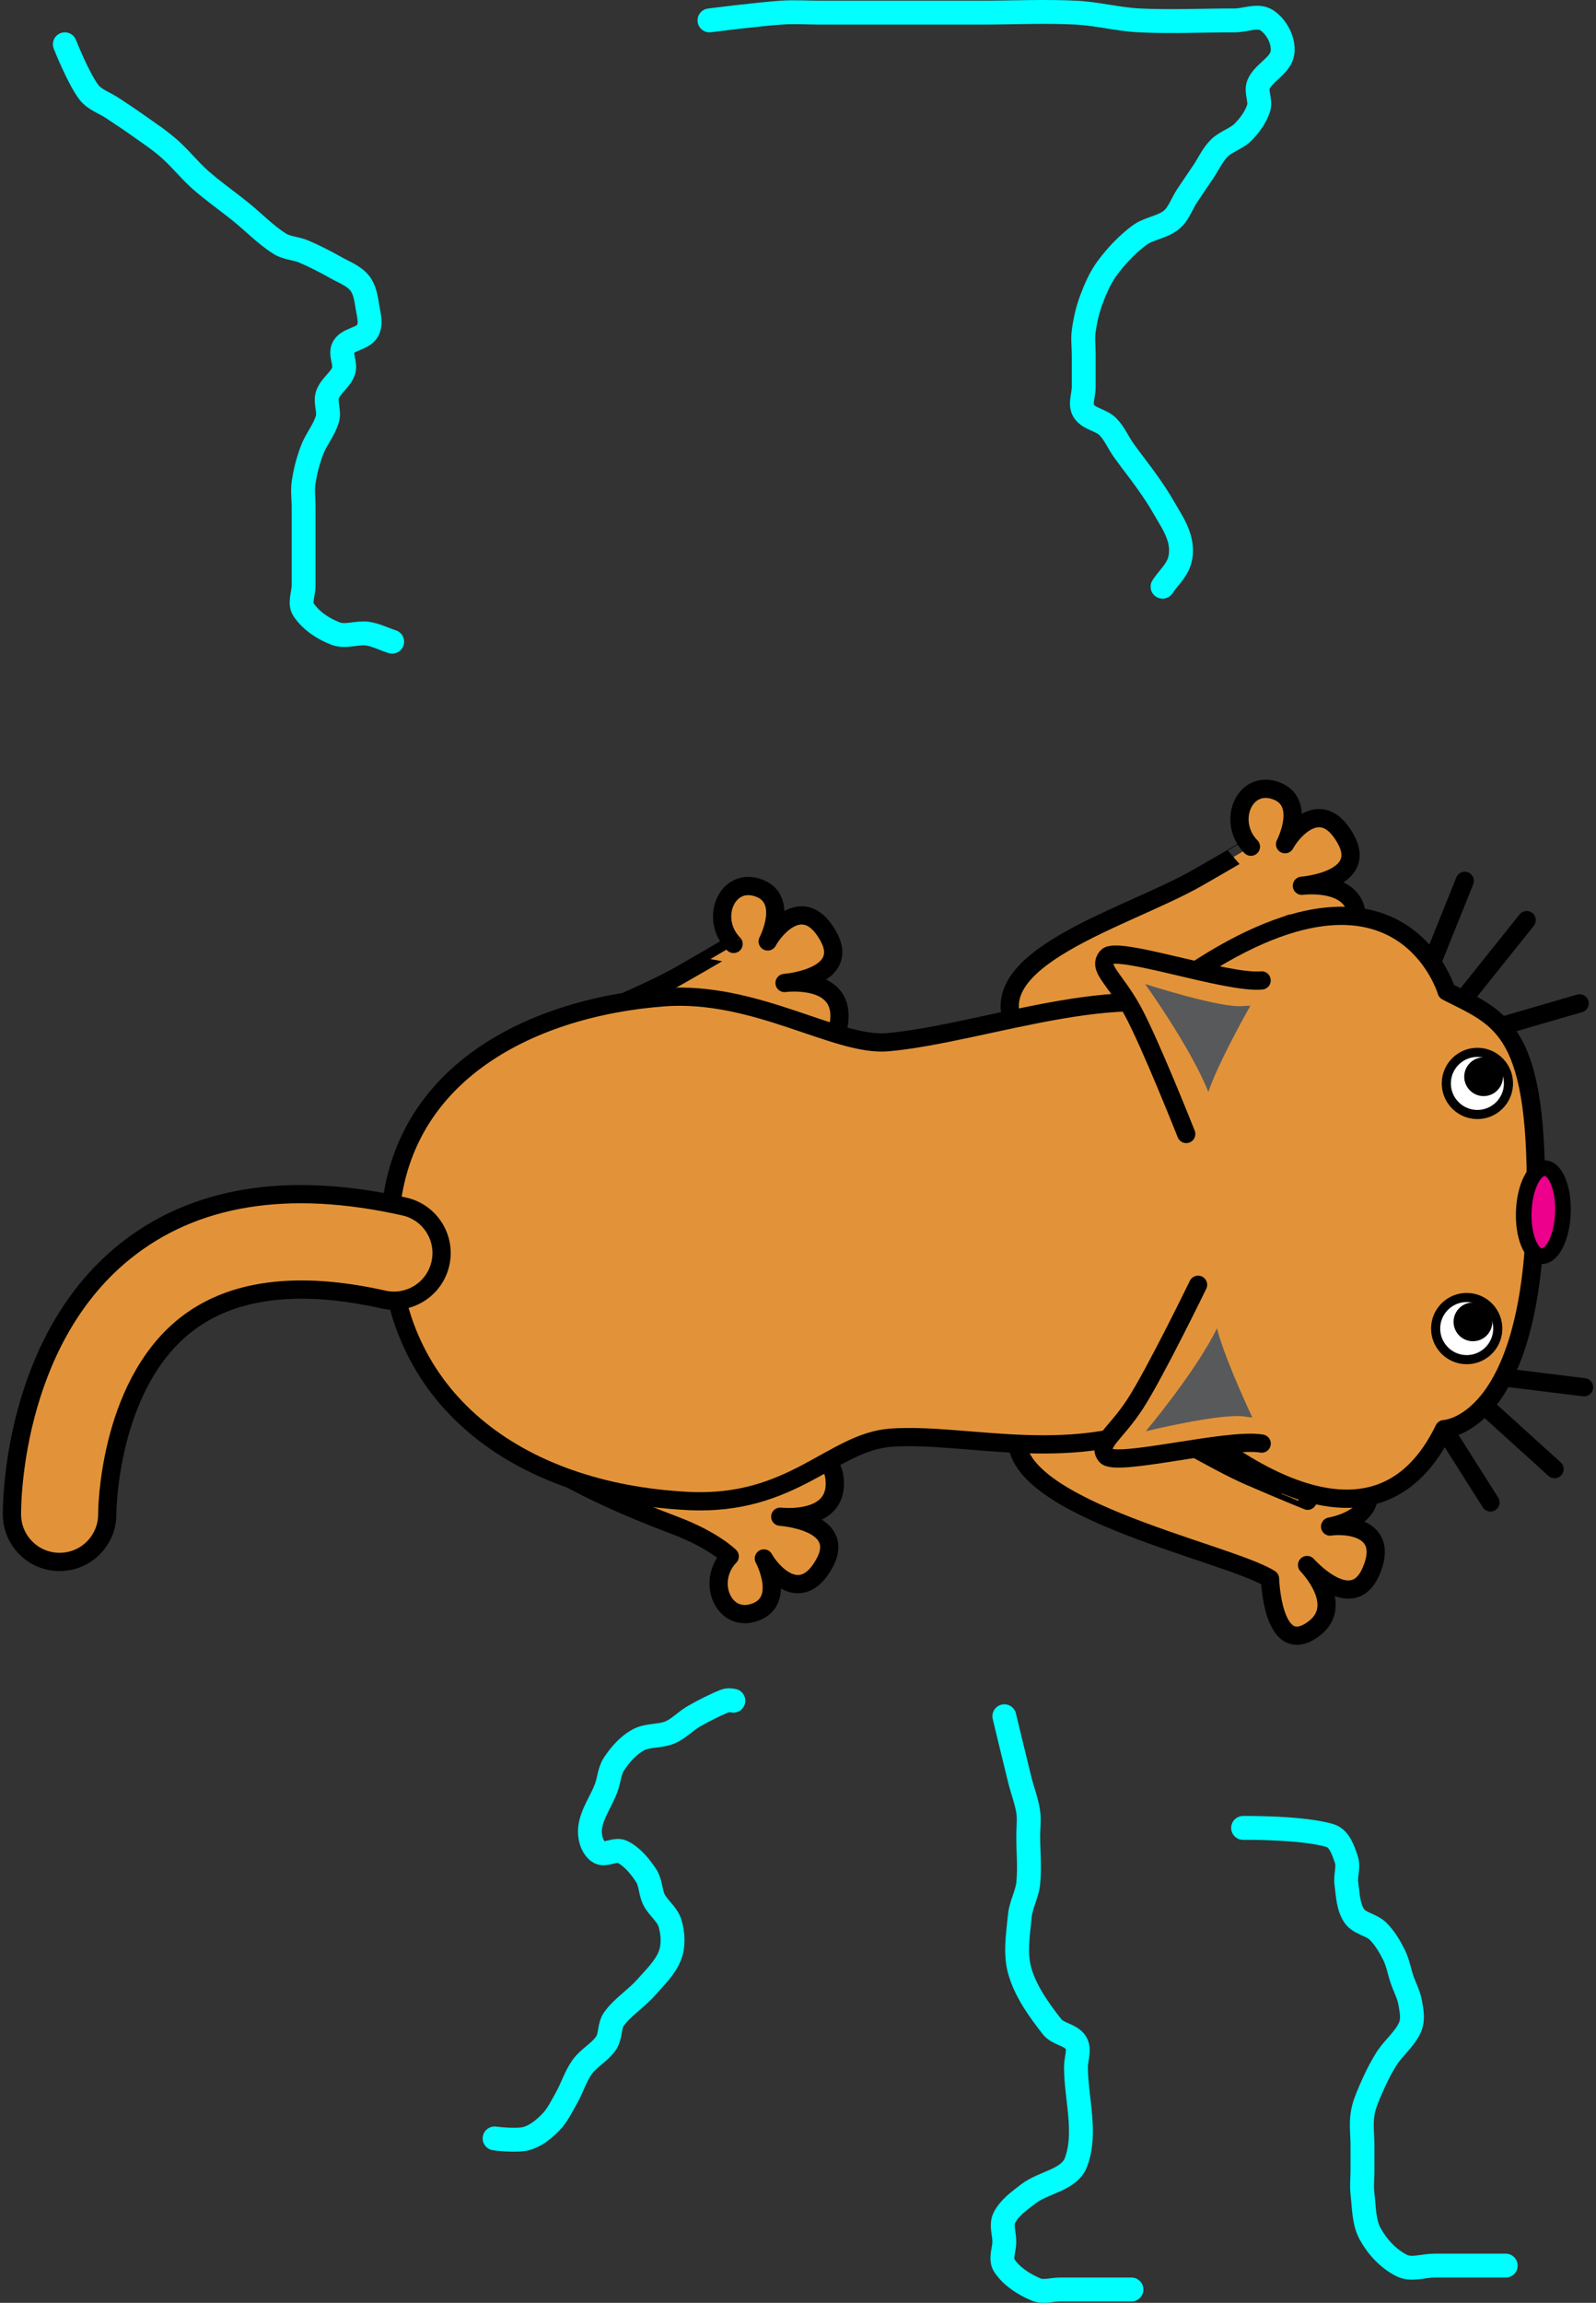 <svg xmlns="http://www.w3.org/2000/svg" xmlns:xlink="http://www.w3.org/1999/xlink" version="1.1" width="133.693" height="192.825" viewBox="0.869 0.942 133.693 192.825">
  <rect x="0.869" y="0.942" width="133.693" height="192.825" fill="#333333" stroke="none"/>
  <!-- Exported by Scratch - http://scratch.mit.edu/ -->
  <path id="Back_Leg2" fill="#E29339" stroke="#000000" stroke-width="1.528" stroke-linejoin="round" d="M 57.438 128.685 C 50.898 126.21 38.033 120.751 41.716 114.665 C 45.398 108.579 61.262 123.356 65.243 124.781 C 65.243 124.781 70.41 121.033 70.781 124.787 C 71.153 128.54 66.229 127.942 66.229 127.942 C 66.229 127.942 71.882 128.314 69.921 131.861 C 67.959 135.407 65.485 132.577 64.857 131.439 C 64.857 131.439 66.759 134.981 64.123 135.938 C 61.486 136.894 59.983 133.36 61.996 131.264 C 61.996 131.264 60.624 129.89 57.438 128.685 L 57.438 128.685 L 57.438 128.685 L 57.438 128.685 L 57.438 128.685 L 57.438 128.685 Z "/>
  <path id="Back_Leg1" fill="#E29339" stroke="#000000" stroke-width="1.528" stroke-linejoin="round" d="M 57.791 82.613 C 51.867 85.983 39.035 89.425 42.788 95.467 C 46.541 101.508 61.678 87.898 65.641 86.424 C 65.641 86.424 70.853 90.111 71.178 86.353 C 71.505 82.596 66.59 83.252 66.59 83.252 C 66.59 83.252 72.239 82.816 70.234 79.292 C 68.232 75.767 65.791 78.627 65.177 79.772 C 65.177 79.772 67.037 76.208 64.389 75.283 C 61.741 74.358 60.279 77.909 62.319 79.981 C 62.318 79.98 60.252 81.213 57.791 82.613 L 57.791 82.613 L 57.791 82.613 L 57.791 82.613 L 57.791 82.613 L 57.791 82.613 Z "/>
  <path id="Front_Leg2" fill="#E29339" stroke="#000000" stroke-width="1.528" stroke-linejoin="round" d="M 101.129 74.472 C 95.205 77.842 82.372 81.284 86.126 87.326 C 89.879 93.368 105.015 79.757 108.979 78.284 C 108.979 78.284 114.19 81.97 114.516 78.212 C 114.842 74.455 109.927 75.111 109.927 75.111 C 109.927 75.111 115.576 74.675 113.571 71.151 C 111.569 67.626 109.127 70.486 108.514 71.631 C 108.514 71.631 110.373 68.067 107.726 67.142 C 105.078 66.217 103.617 69.767 105.655 71.84 C 105.656 71.839 103.589 73.072 101.129 74.472 L 101.129 74.472 L 101.129 74.472 L 101.129 74.472 L 101.129 74.472 L 101.129 74.472 Z "/>
  <path id="Front_Leg1" fill="#E29339" stroke="#000000" stroke-width="1.528" stroke-linejoin="round" d="M 105.577 124.575 C 99.322 121.869 88.853 113.687 86.285 120.319 C 83.716 126.952 103.693 130.858 107.255 133.138 C 107.255 133.138 107.443 139.518 110.642 137.519 C 113.841 135.52 110.359 131.988 110.359 131.988 C 110.359 131.988 114.105 136.238 115.716 132.517 C 117.326 128.798 113.574 128.567 112.29 128.766 C 112.29 128.766 116.255 128.107 115.402 125.436 C 114.549 122.764 110.832 123.732 110.404 126.607 C 110.404 126.608 108.176 125.698 105.577 124.575 L 105.577 124.575 L 105.577 124.575 L 105.577 124.575 L 105.577 124.575 L 105.577 124.575 Z "/>
  <path id="Body" fill="#E29339" stroke="#000000" stroke-width="1.528" d="M 102.85 86.548 C 96.54 82.212 83.382 87.503 75.213 88.211 C 70.932 88.582 64.14 83.86 56.449 84.448 C 45.108 85.314 33.411 91.118 33.5 104.513 C 33.589 117.908 44.129 125.908 58.534 126.627 C 67.282 127.065 70.593 121.679 75.505 121.325 C 81.894 120.864 91.098 123.831 99.524 119.47 C 103.517 117.404 108.616 109.014 108.57 101.871 C 108.823 95.147 105.724 88.523 102.85 86.548 L 102.85 86.548 L 102.85 86.548 L 102.85 86.548 L 102.85 86.548 L 102.85 86.548 Z "/>
  <path id="Whisker6" fill="none" stroke="#000000" stroke-width="1.528" stroke-linecap="round" d="M 120.337 82.739 L 123.57 74.699 "/>
  <path id="Whisker5" fill="none" stroke="#000000" stroke-width="1.528" stroke-linecap="round" d="M 123.622 84.403 L 128.756 77.987 "/>
  <path id="Whisker4" fill="none" stroke="#000000" stroke-width="1.528" stroke-linecap="round" d="M 127.012 86.753 L 133.189 84.958 "/>
  <path id="Whisker3" fill="none" stroke="#000000" stroke-width="1.528" stroke-linecap="round" d="M 121.834 120.609 L 125.722 126.745 "/>
  <path id="Whisker2" fill="none" stroke="#000000" stroke-width="1.528" stroke-linecap="round" d="M 124.999 118.44 L 131.089 123.956 "/>
  <path id="Whisker1" fill="none" stroke="#000000" stroke-width="1.528" stroke-linecap="round" d="M 127.178 116.315 L 133.562 117.102 "/>
  <path id="Head" fill="#E29339" stroke="#000000" stroke-width="1.528" stroke-linejoin="round" d="M 96.987 117.021 C 96.987 117.021 114.58 135.563 121.834 120.609 C 121.834 120.609 129.09 120.404 129.5 102.466 C 129.851 87.09 126.668 86.3 122.159 84.014 C 122.121 83.995 122.047 83.951 122.047 83.951 C 122.047 83.951 117.505 68.463 95.95 85.961 "/>
  <g id="L_Eye">
    <path id="White" fill="#FFFFFF" stroke="#000000" d="M 121.13 112.091 C 121.157 111.373 121.474 110.734 121.962 110.281 C 122.451 109.828 123.112 109.561 123.829 109.588 C 124.547 109.615 125.186 109.931 125.639 110.419 C 126.092 110.908 126.359 111.569 126.332 112.287 C 126.305 113.005 125.989 113.644 125.501 114.097 C 125.012 114.549 124.351 114.817 123.633 114.79 C 122.915 114.763 122.277 114.446 121.823 113.958 C 121.371 113.469 121.103 112.809 121.13 112.091 L 121.13 112.091 L 121.13 112.091 L 121.13 112.091 L 121.13 112.091 Z " stroke-width="0.764"/>
    <path id="Pupil" d="M 122.631 111.565 C 122.648 111.118 122.845 110.719 123.15 110.437 C 123.454 110.154 123.866 109.988 124.314 110.005 C 124.761 110.021 125.16 110.219 125.442 110.523 C 125.725 110.828 125.891 111.24 125.875 111.688 C 125.858 112.135 125.661 112.534 125.356 112.816 C 125.051 113.099 124.639 113.265 124.192 113.248 C 123.744 113.231 123.345 113.034 123.063 112.73 C 122.78 112.425 122.614 112.013 122.631 111.565 L 122.631 111.565 L 122.631 111.565 L 122.631 111.565 L 122.631 111.565 Z " stroke-width="0.764" fill="undefined"/>
  </g>
  <g id="R_Eye">
    <path id="White_1_" fill="#FFFFFF" stroke="#000000" d="M 122.025 91.564 C 122.052 90.846 122.368 90.207 122.856 89.754 C 123.345 89.301 124.006 89.034 124.724 89.061 C 125.442 89.088 126.081 89.404 126.534 89.892 C 126.987 90.381 127.254 91.042 127.227 91.76 C 127.2 92.478 126.883 93.117 126.395 93.57 C 125.906 94.023 125.246 94.29 124.528 94.263 C 123.81 94.236 123.171 93.92 122.718 93.431 C 122.265 92.943 121.998 92.282 122.025 91.564 L 122.025 91.564 L 122.025 91.564 L 122.025 91.564 L 122.025 91.564 Z " stroke-width="0.764"/>
    <path id="Pupil_1_" d="M 123.525 91.039 C 123.542 90.591 123.739 90.192 124.044 89.91 C 124.348 89.627 124.761 89.461 125.208 89.478 C 125.656 89.495 126.054 89.692 126.337 89.997 C 126.619 90.301 126.786 90.713 126.769 91.161 C 126.752 91.608 126.555 92.007 126.25 92.289 C 125.946 92.572 125.534 92.739 125.086 92.722 C 124.638 92.705 124.24 92.508 123.958 92.203 C 123.675 91.898 123.508 91.486 123.525 91.039 L 123.525 91.039 L 123.525 91.039 L 123.525 91.039 L 123.525 91.039 Z " stroke-width="0.764" fill="undefined"/>
  </g>
  <path id="Nose" fill="#EC008C" stroke="#000000" stroke-width="1.31" d="M 128.511 102.381 C 128.549 101.365 128.768 100.452 129.089 99.796 C 129.411 99.14 129.836 98.743 130.288 98.76 C 130.74 98.777 131.135 99.205 131.406 99.884 C 131.677 100.561 131.826 101.489 131.788 102.505 C 131.75 103.521 131.531 104.434 131.21 105.09 C 130.888 105.746 130.462 106.143 130.011 106.126 C 129.559 106.109 129.164 105.681 128.893 105.003 C 128.621 104.325 128.473 103.398 128.511 102.381 L 128.511 102.381 L 128.511 102.381 L 128.511 102.381 L 128.511 102.381 Z "/>
  <g id="L_Ear">
    <path id="Outer_Ear" fill="#E29339" stroke="#000000" stroke-width="1.528" stroke-linecap="round" stroke-linejoin="round" d="M 101.228 108.522 C 101.228 108.522 97.605 115.974 95.948 118.516 C 94.29 121.058 92.748 121.809 93.502 122.824 C 94.255 123.839 103.695 121.319 106.557 121.819 "/>
    <path id="Inner_Ear" fill="#58595B" d="M 96.846 120.786 C 96.846 120.786 103.375 119.199 105.229 119.57 C 105.227 119.568 105.778 119.638 105.778 119.638 C 105.027 118.033 103.372 114.359 102.81 112.166 C 101.085 115.736 96.846 120.786 96.846 120.786 L 96.846 120.786 L 96.846 120.786 L 96.846 120.786 L 96.846 120.786 L 96.846 120.786 Z " stroke-width="0.764"/>
  </g>
  <g id="R_Ear">
    <path id="Outer_Ear_1_" fill="#E29339" stroke="#000000" stroke-width="1.528" stroke-linecap="round" stroke-linejoin="round" d="M 106.551 83.038 C 103.659 83.32 94.436 80.097 93.609 81.052 C 92.781 82.008 94.262 82.874 95.723 85.533 C 97.185 88.191 100.236 95.895 100.236 95.895 "/>
    <path id="Inner_Ear_1_" fill="#58595B" d="M 96.79 83.335 C 96.79 83.335 103.181 85.409 105.058 85.179 C 105.057 85.182 105.611 85.153 105.611 85.153 C 104.741 86.697 102.815 90.234 102.089 92.38 C 100.637 88.69 96.79 83.335 96.79 83.335 L 96.79 83.335 L 96.79 83.335 L 96.79 83.335 L 96.79 83.335 L 96.79 83.335 Z " stroke-width="0.764"/>
  </g>
  <path id="Tail" fill="#E29339" stroke="#000000" stroke-width="1.528" d="M 37.758 106.757 C 37.267 108.897 35.137 110.24 32.993 109.758 C 25.746 108.131 20.125 108.883 16.287 111.993 C 9.907 117.163 9.852 127.585 9.853 127.688 C 9.88 129.896 8.115 131.701 5.91 131.728 C 3.705 131.756 1.897 129.99 1.87 127.785 C 1.863 127.203 1.807 113.452 11.26 105.79 C 17.091 101.065 24.992 99.779 34.742 101.969 C 36.892 102.451 38.245 104.587 37.762 106.738 C 37.76 106.744 37.759 106.75 37.758 106.757 L 37.758 106.757 L 37.758 106.757 L 37.758 106.757 L 37.758 106.757 L 37.758 106.757 L 37.758 106.757 Z "/>
  <path id="ID0.8207501694560051" fill="none" stroke="#00FFFF" stroke-width="2" stroke-linecap="round" d="M 6.3 4.65 C 6.3 4.65 7.408 7.457 8.3 8.65 C 8.781 9.294 9.634 9.55 10.3 10 C 10.966 10.45 11.646 10.884 12.3 11.35 C 13.211 11.999 14.156 12.616 15 13.35 C 15.942 14.169 16.715 15.174 17.65 16 C 18.716 16.942 19.892 17.758 21 18.65 C 22.106 19.54 23.1 20.591 24.3 21.35 C 24.892 21.724 25.656 21.726 26.3 22 C 27.225 22.394 28.124 22.856 29 23.35 C 29.692 23.74 30.503 24.031 31 24.65 C 31.438 25.196 31.538 25.959 31.65 26.65 C 31.757 27.307 31.991 28.078 31.65 28.65 C 31.238 29.34 30.062 29.31 29.65 30 C 29.309 30.572 29.863 31.369 29.65 32 C 29.393 32.761 28.557 33.239 28.3 34 C 28.087 34.631 28.479 35.359 28.3 36 C 28.035 36.947 27.344 37.729 27 38.65 C 26.675 39.52 26.437 40.431 26.3 41.35 C 26.202 42.009 26.3 42.684 26.3 43.35 C 26.3 44.232 26.3 45.118 26.3 46 C 26.3 46.666 26.3 47.334 26.3 48 C 26.3 48.666 26.3 49.334 26.3 50 C 26.3 50.666 25.927 51.448 26.3 52 C 26.926 52.927 27.952 53.608 29 54 C 29.827 54.309 30.776 53.878 31.65 54 C 32.344 54.097 32.984 54.434 33.65 54.65 C 33.817 54.704 33.65 54.65 33.65 54.65 "/>
  <path id="ID0.2665573079138994" fill="none" stroke="#00FFFF" stroke-width="2" stroke-linecap="round" d="M 60.3 2.65 C 60.3 2.65 64.295 2.139 66.3 2 C 67.413 1.923 68.534 2 69.65 2 C 71.864 2 74.086 2 76.3 2 C 78.531 2 80.769 2 83 2 C 85.664 2 88.339 1.87 91 2 C 92.776 2.087 94.524 2.563 96.3 2.65 C 98.961 2.78 101.636 2.65 104.3 2.65 C 105.199 2.65 106.255 2.147 107 2.65 C 107.827 3.208 108.429 4.361 108.3 5.35 C 108.157 6.446 106.737 6.984 106.3 8 C 106.037 8.612 106.506 9.367 106.3 10 C 106.054 10.755 105.557 11.434 105 12 C 104.436 12.572 103.568 12.782 103 13.35 C 102.432 13.918 102.1 14.684 101.65 15.35 C 101.2 16.016 100.744 16.68 100.3 17.35 C 99.861 18.012 99.613 18.845 99 19.35 C 98.23 19.985 97.099 20.052 96.3 20.65 C 95.291 21.404 94.404 22.341 93.65 23.35 C 93.057 24.143 92.65 25.073 92.3 26 C 91.979 26.85 91.776 27.75 91.65 28.65 C 91.558 29.31 91.65 29.984 91.65 30.65 C 91.65 31.549 91.65 32.451 91.65 33.35 C 91.65 34.016 91.305 34.78 91.65 35.35 C 92.062 36.029 93.084 36.093 93.65 36.65 C 94.222 37.214 94.534 37.996 95 38.65 C 95.649 39.561 96.357 40.434 97 41.35 C 97.456 42 97.907 42.66 98.3 43.35 C 98.79 44.21 99.374 45.049 99.65 46 C 99.836 46.64 99.863 47.369 99.65 48 C 99.393 48.761 98.75 49.334 98.3 50 C 98.188 50.166 98.3 50 98.3 50 "/>
  <path id="ID0.10800086241215467" fill="none" stroke="#00FFFF" stroke-width="2" stroke-linecap="round" d="M 42.3 180 C 42.3 180 44.136 180.248 45 180 C 45.772 179.778 46.436 179.222 47 178.65 C 47.557 178.084 47.907 177.34 48.3 176.65 C 48.79 175.79 49.071 174.804 49.65 174 C 50.201 173.236 51.13 172.785 51.65 172 C 52.037 171.416 51.891 170.568 52.3 170 C 53.036 168.978 54.169 168.296 55 167.35 C 55.738 166.509 56.608 165.698 57 164.65 C 57.309 163.823 57.246 162.847 57 162 C 56.776 161.228 56.009 160.719 55.65 160 C 55.337 159.374 55.387 158.584 55 158 C 54.48 157.215 53.842 156.421 53 156 C 52.404 155.702 51.535 156.396 51 156 C 50.433 155.58 50.215 154.7 50.3 154 C 50.445 152.806 51.229 151.777 51.65 150.65 C 51.895 149.994 51.913 149.234 52.3 148.65 C 52.82 147.865 53.48 147.113 54.3 146.65 C 55.106 146.196 56.149 146.362 57 146 C 57.739 145.685 58.302 145.048 59 144.65 C 59.854 144.163 60.735 143.71 61.65 143.35 C 61.879 143.26 62.3 143.35 62.3 143.35 "/>
  <path id="ID0.2667909096926451" fill="none" stroke="#00FFFF" stroke-width="2" stroke-linecap="round" d="M 85 144.65 C 85 144.65 85.855 148.221 86.3 150 C 86.521 150.885 86.864 151.747 87 152.65 C 87.099 153.309 87 153.984 87 154.65 C 87 155.982 87.138 157.325 87 158.65 C 86.903 159.574 86.388 160.425 86.3 161.35 C 86.153 162.891 85.868 164.513 86.3 166 C 86.799 167.72 87.896 169.24 89 170.65 C 89.496 171.283 90.588 171.31 91 172 C 91.341 172.572 91 173.334 91 174 C 91 176.664 91.937 179.506 91 182 C 90.438 183.496 88.263 183.671 87 184.65 C 86.256 185.227 85.421 185.808 85 186.65 C 84.702 187.246 85 187.984 85 188.65 C 85 189.316 84.632 190.095 85 190.65 C 85.611 191.572 86.634 192.213 87.65 192.65 C 88.262 192.913 88.984 192.65 89.65 192.65 C 91.648 192.65 95.65 192.65 95.65 192.65 "/>
  <path id="ID0.8695582463406026" fill="none" stroke="#00FFFF" stroke-width="2" stroke-linecap="round" d="M 105 154 C 105 154 109.967 153.935 112.3 154.65 C 113.068 154.885 113.393 155.889 113.65 156.65 C 113.863 157.281 113.559 157.99 113.65 158.65 C 113.777 159.566 113.789 160.579 114.3 161.35 C 114.739 162.012 115.734 162.093 116.3 162.65 C 116.872 163.214 117.291 163.931 117.65 164.65 C 117.963 165.276 118.076 165.986 118.3 166.65 C 118.526 167.319 118.878 167.955 119 168.65 C 119.115 169.306 119.261 170.037 119 170.65 C 118.562 171.68 117.594 172.402 117 173.35 C 116.474 174.189 116.041 175.09 115.65 176 C 115.373 176.643 115.097 177.306 115 178 C 114.878 178.874 115 179.768 115 180.65 C 115 181.316 115 181.984 115 182.65 C 115 183.316 114.92 183.989 115 184.65 C 115.137 185.778 115.102 187.004 115.65 188 C 116.251 189.093 117.182 190.096 118.3 190.65 C 119.106 191.049 120.101 190.65 121 190.65 C 121.666 190.65 122.334 190.65 123 190.65 C 124.099 190.65 125.201 190.65 126.3 190.65 C 126.575 190.65 127 190.65 127 190.65 "/>
</svg>